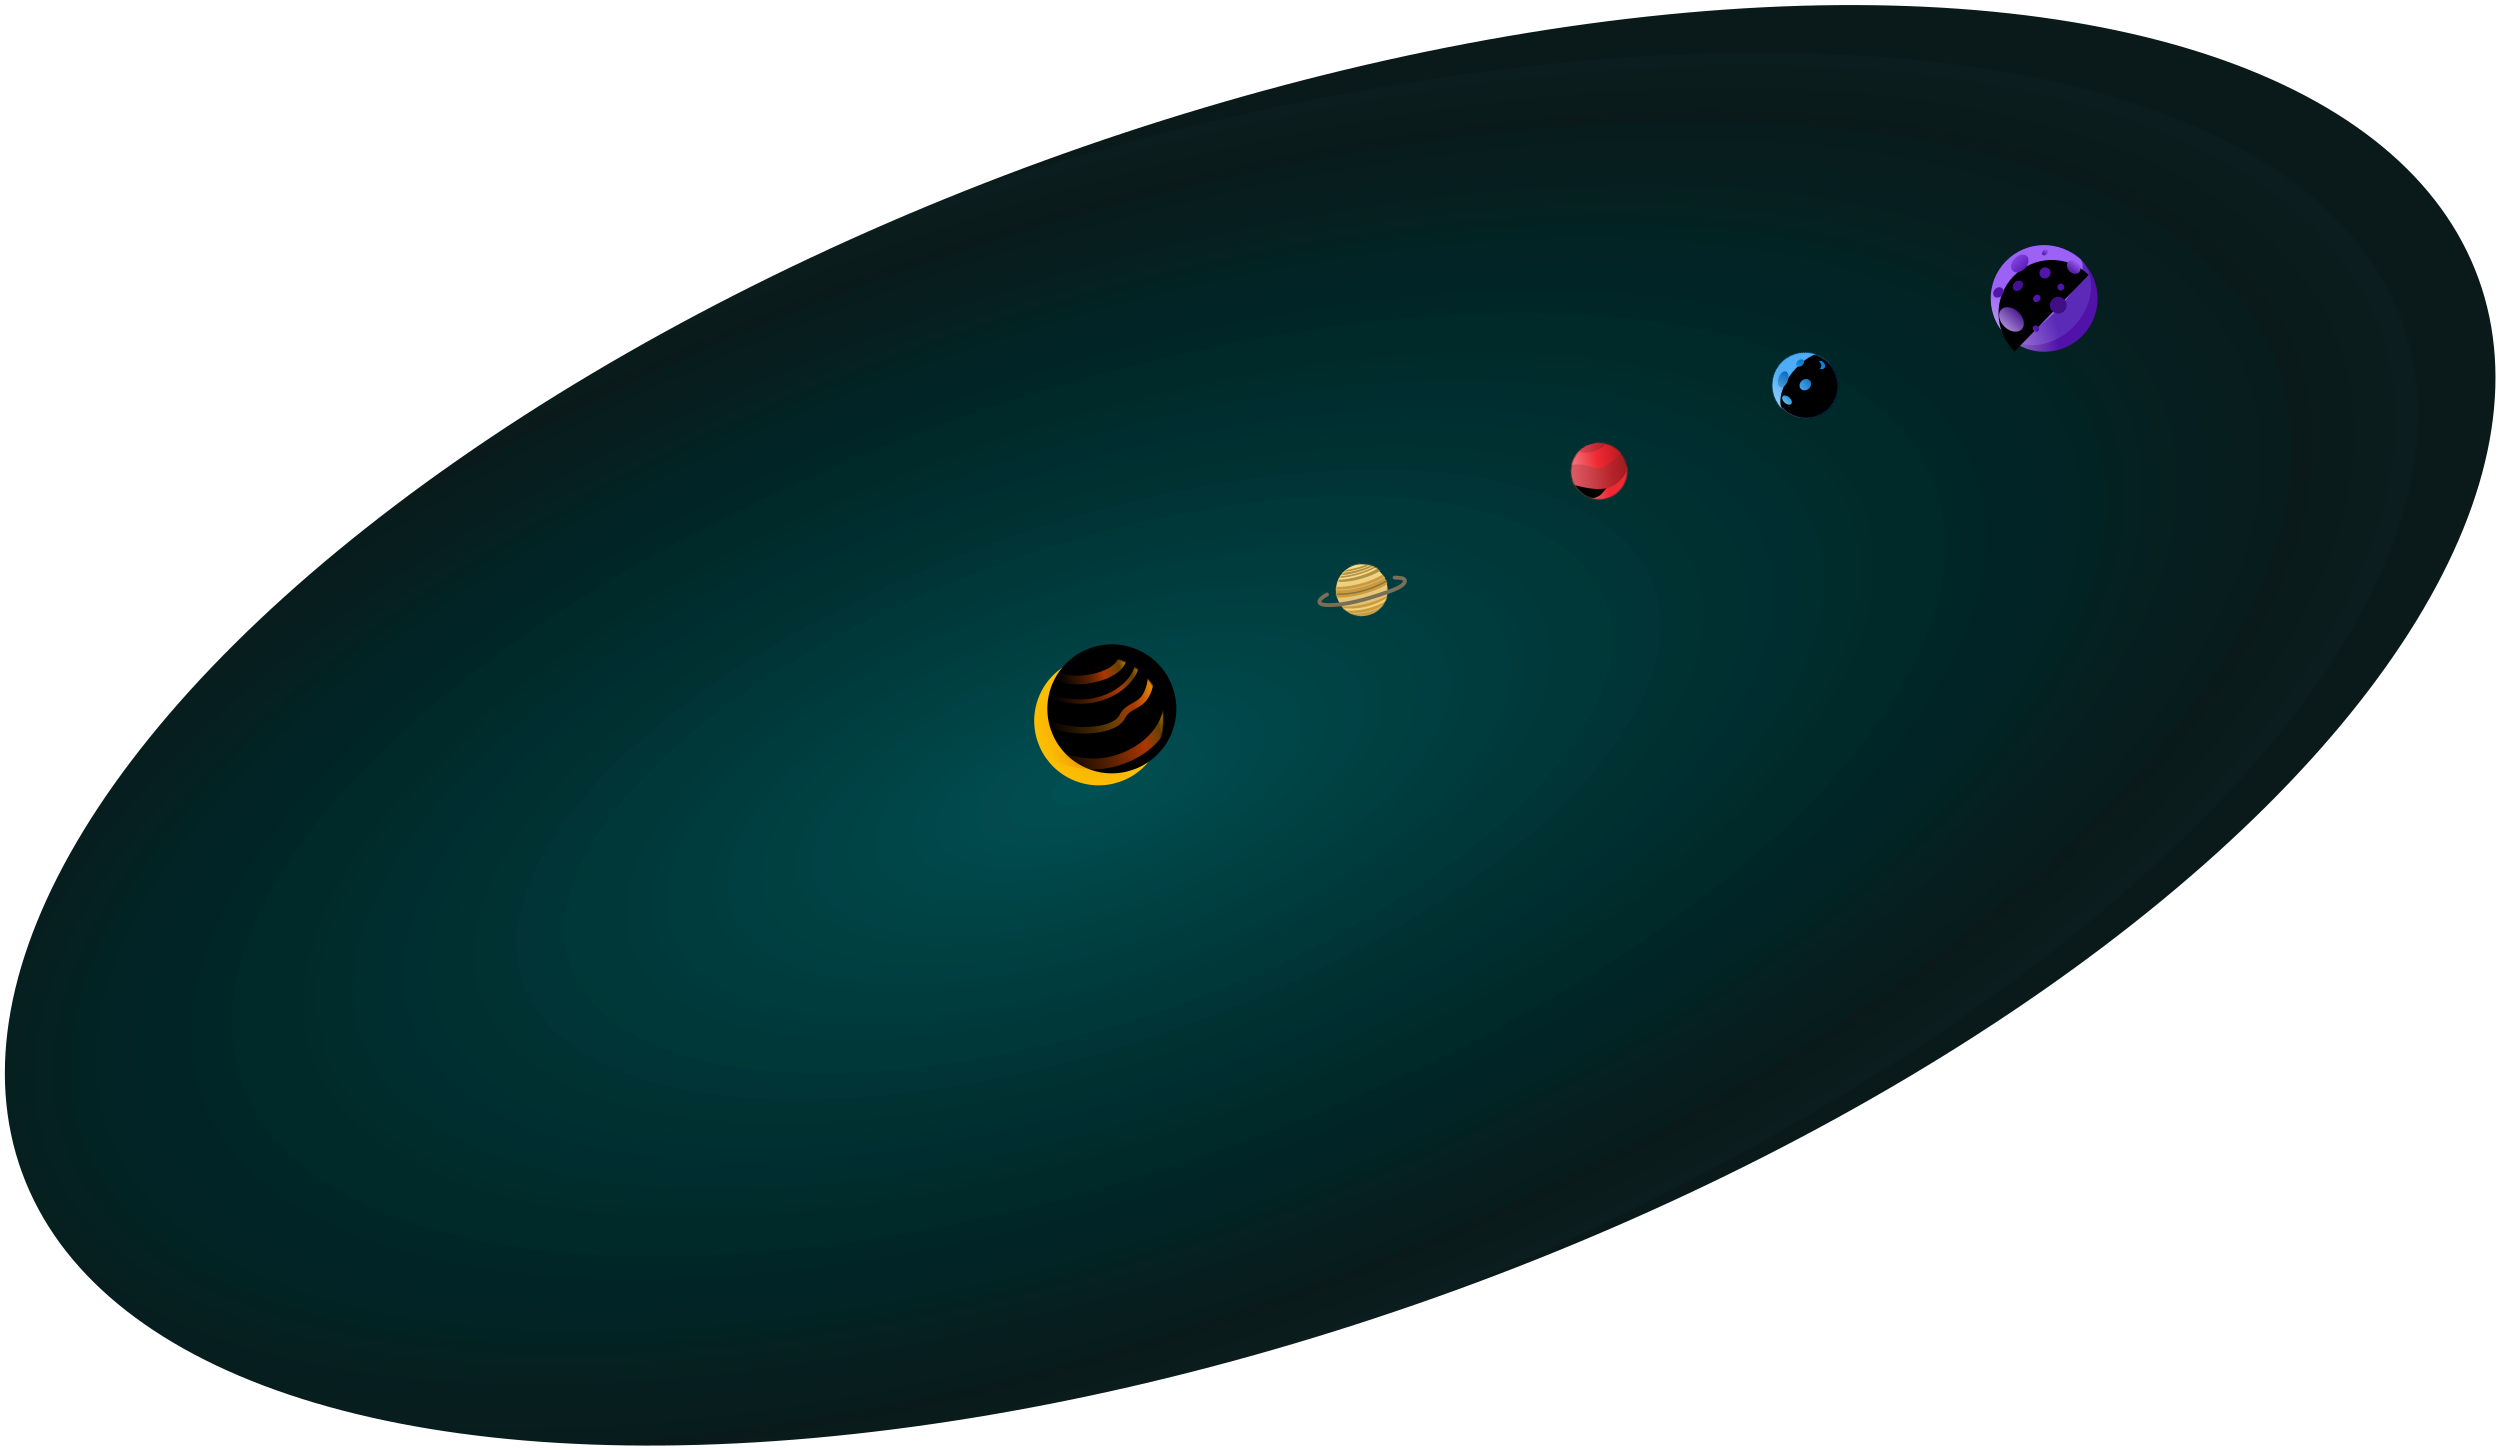 <?xml version="1.0" encoding="UTF-8"?>
<svg width="1884px" height="1093px" viewBox="0 0 1884 1093" version="1.1" xmlns="http://www.w3.org/2000/svg" xmlns:xlink="http://www.w3.org/1999/xlink">
    <!-- Generator: Sketch 59.1 (86144) - https://sketch.com -->
    <title>background-dark</title>
    <desc>Created with Sketch.</desc>
    <defs>
        <radialGradient cx="43.525%" cy="50%" fx="43.525%" fy="50%" r="53.684%" gradientTransform="translate(0.435,0.5),scale(0.461,1),rotate(90.612),scale(1,2.291),translate(-0.435,-0.5)" id="radialGradient-1">
            <stop stop-color="#004F52" offset="0%"></stop>
            <stop stop-color="#004F52" offset="2.597%"></stop>
            <stop stop-color="#004C4F" offset="2.61%"></stop>
            <stop stop-color="#004C4F" offset="5.675%"></stop>
            <stop stop-color="#024A4D" offset="5.746%"></stop>
            <stop stop-color="#024A4D" offset="7.538%"></stop>
            <stop stop-color="#004B4E" offset="7.583%"></stop>
            <stop stop-color="#00494C" offset="8.858%"></stop>
            <stop stop-color="#00484C" offset="8.975%"></stop>
            <stop stop-color="#00474A" offset="12.286%"></stop>
            <stop stop-color="#004648" offset="12.378%"></stop>
            <stop stop-color="#004446" offset="15.75%"></stop>
            <stop stop-color="#004446" offset="16.003%"></stop>
            <stop stop-color="#004144" offset="20.31%"></stop>
            <stop stop-color="#004041" offset="20.46%"></stop>
            <stop stop-color="#003F41" offset="25.17%"></stop>
            <stop stop-color="#003D3E" offset="25.23%"></stop>
            <stop stop-color="#003B3D" offset="29.428%"></stop>
            <stop stop-color="#003A3B" offset="29.525%"></stop>
            <stop stop-color="#00383A" offset="33.148%"></stop>
            <stop stop-color="#003739" offset="33.225%"></stop>
            <stop stop-color="#003737" offset="36.477%"></stop>
            <stop stop-color="#003537" offset="36.576%"></stop>
            <stop stop-color="#003436" offset="39.813%"></stop>
            <stop stop-color="#003233" offset="39.941%"></stop>
            <stop stop-color="#003130" offset="45.765%"></stop>
            <stop stop-color="#002F31" offset="45.915%"></stop>
            <stop stop-color="#002E30" offset="49.576%"></stop>
            <stop stop-color="#002D2D" offset="49.636%"></stop>
            <stop stop-color="#002C2C" offset="52.827%"></stop>
            <stop stop-color="#002B2B" offset="54.667%"></stop>
            <stop stop-color="#002A2A" offset="54.767%"></stop>
            <stop stop-color="#00292A" offset="59.613%"></stop>
            <stop stop-color="#002727" offset="59.845%"></stop>
            <stop stop-color="#012426" offset="65.325%"></stop>
            <stop stop-color="#022426" offset="67.659%"></stop>
            <stop stop-color="#022323" offset="70.771%"></stop>
            <stop stop-color="#042121" offset="71.006%"></stop>
            <stop stop-color="#062020" offset="75.861%"></stop>
            <stop stop-color="#061E1F" offset="75.893%"></stop>
            <stop stop-color="#071D1D" offset="83.668%"></stop>
            <stop stop-color="#0A1A1B" offset="83.923%"></stop>
            <stop stop-color="#0B1D1E" offset="92.534%"></stop>
            <stop stop-color="#0A1A1B" offset="92.798%"></stop>
            <stop stop-color="#0A1A1B" offset="100%"></stop>
        </radialGradient>
        <linearGradient x1="97.57%" y1="-10.3%" x2="68.128%" y2="185.11%" id="linearGradient-2">
            <stop stop-color="#FFE493" offset="0%"></stop>
            <stop stop-color="#BC9949" offset="100%"></stop>
        </linearGradient>
        <circle id="path-3" cx="20.109" cy="19.849" r="19.44"></circle>
        <linearGradient x1="18.086%" y1="50%" x2="36.004%" y2="103.632%" id="linearGradient-5">
            <stop stop-color="#1998FF" offset="0%"></stop>
            <stop stop-color="#C7EFFE" offset="100%"></stop>
        </linearGradient>
        <linearGradient x1="50%" y1="-15.543%" x2="91.324%" y2="38.152%" id="linearGradient-6">
            <stop stop-color="#BCEBFF" offset="0%"></stop>
            <stop stop-color="#0072E7" offset="100%"></stop>
        </linearGradient>
        <ellipse id="path-7" cx="25.113" cy="24.717" rx="24.801" ry="24.47"></ellipse>
        <linearGradient x1="62.415%" y1="-40.304%" x2="75.019%" y2="50%" id="linearGradient-9">
            <stop stop-color="#E6F8FF" offset="0%"></stop>
            <stop stop-color="#1998FF" offset="100%"></stop>
        </linearGradient>
        <linearGradient x1="63.182%" y1="-13.416%" x2="57.758%" y2="44.912%" id="linearGradient-10">
            <stop stop-color="#C9EAF9" offset="0%"></stop>
            <stop stop-color="#4EACF9" offset="100%"></stop>
        </linearGradient>
        <path d="M11.707,52.724 C23.395,52.724 33.597,41.509 33.597,23.175 C33.597,4.841 22.69,-9.821 11.002,-9.821 C-0.686,-9.821 -9.391,5.176 -9.391,23.51 C-9.391,41.845 0.019,52.724 11.707,52.724 Z" id="path-11"></path>
        <filter x="-32.6%" y="-22.4%" width="165.1%" height="144.8%" filterUnits="objectBoundingBox" id="filter-12">
            <feGaussianBlur stdDeviation="4" in="SourceAlpha" result="shadowBlurInner1"></feGaussianBlur>
            <feOffset dx="20" dy="8" in="shadowBlurInner1" result="shadowOffsetInner1"></feOffset>
            <feComposite in="shadowOffsetInner1" in2="SourceAlpha" operator="arithmetic" k2="-1" k3="1" result="shadowInnerInner1"></feComposite>
            <feColorMatrix values="0 0 0 0 0   0 0 0 0 0   0 0 0 0 0  0 0 0 0.054 0" type="matrix" in="shadowInnerInner1"></feColorMatrix>
        </filter>
        <linearGradient x1="50%" y1="-75.768%" x2="61.614%" y2="129.077%" id="linearGradient-13">
            <stop stop-color="#71C9FF" offset="0%"></stop>
            <stop stop-color="#0369BC" offset="100%"></stop>
        </linearGradient>
        <linearGradient x1="97.721%" y1="0%" x2="-18.38%" y2="238.895%" id="linearGradient-14">
            <stop stop-color="#076BBD" offset="0%"></stop>
            <stop stop-color="#53BCFB" offset="100%"></stop>
        </linearGradient>
        <linearGradient x1="33.241%" y1="-124.446%" x2="54.459%" y2="110.885%" id="linearGradient-15">
            <stop stop-color="#97D5FA" offset="0%"></stop>
            <stop stop-color="#0167B9" offset="100%"></stop>
        </linearGradient>
        <linearGradient x1="-28.488%" y1="50%" x2="246.43%" y2="50%" id="linearGradient-16">
            <stop stop-color="#1792DC" offset="0%"></stop>
            <stop stop-color="#B3E4F6" offset="100%"></stop>
        </linearGradient>
        <linearGradient x1="217.726%" y1="0%" x2="4.195%" y2="50%" id="linearGradient-17">
            <stop stop-color="#06B2F3" offset="0%"></stop>
            <stop stop-color="#0680E3" offset="100%"></stop>
        </linearGradient>
        <ellipse id="path-18" cx="22.117" cy="43.985" rx="2.645" ry="3.307"></ellipse>
        <filter x="-37.8%" y="-30.2%" width="175.6%" height="160.5%" filterUnits="objectBoundingBox" id="filter-19">
            <feGaussianBlur stdDeviation="1" in="SourceAlpha" result="shadowBlurInner1"></feGaussianBlur>
            <feOffset dx="2" dy="-2" in="shadowBlurInner1" result="shadowOffsetInner1"></feOffset>
            <feComposite in="shadowOffsetInner1" in2="SourceAlpha" operator="arithmetic" k2="-1" k3="1" result="shadowInnerInner1"></feComposite>
            <feColorMatrix values="0 0 0 0 0   0 0 0 0 0   0 0 0 0 0  0 0 0 0.134 0" type="matrix" in="shadowInnerInner1"></feColorMatrix>
        </filter>
        <ellipse id="path-20" cx="21.116" cy="21.118" rx="21.083" ry="21.113"></ellipse>
        <linearGradient x1="94.655%" y1="55.111%" x2="-23.961%" y2="52.671%" id="linearGradient-22">
            <stop stop-color="#EF828C" offset="0%"></stop>
            <stop stop-color="#EF2933" offset="42.304%"></stop>
            <stop stop-color="#EF2933" offset="100%"></stop>
            <stop stop-color="#EF2933" offset="100%"></stop>
        </linearGradient>
        <linearGradient x1="116.243%" y1="43.83%" x2="-17.06%" y2="62.481%" id="linearGradient-23">
            <stop stop-color="#F47B85" offset="0%"></stop>
            <stop stop-color="#B52229" offset="47.357%"></stop>
            <stop stop-color="#420B0E" offset="100%"></stop>
        </linearGradient>
        <path d="M-0.976,23.088 C4.043,25.727 8.072,27.723 12.941,31.227 C19.916,36.248 31.034,32.521 46.294,20.046 L42.047,-0.645 L1.1,-2.386 C-4.893,12.119 -5.585,20.611 -0.976,23.088 Z" id="path-24"></path>
        <filter x="-15.9%" y="-22.4%" width="131.8%" height="144.7%" filterUnits="objectBoundingBox" id="filter-25">
            <feGaussianBlur stdDeviation="3" in="SourceAlpha" result="shadowBlurInner1"></feGaussianBlur>
            <feOffset dx="10" dy="6" in="shadowBlurInner1" result="shadowOffsetInner1"></feOffset>
            <feComposite in="shadowOffsetInner1" in2="SourceAlpha" operator="arithmetic" k2="-1" k3="1" result="shadowInnerInner1"></feComposite>
            <feColorMatrix values="0 0 0 0 0   0 0 0 0 0   0 0 0 0 0  0 0 0 0.13 0" type="matrix" in="shadowInnerInner1"></feColorMatrix>
        </filter>
        <linearGradient x1="116.243%" y1="46.142%" x2="-61.761%" y2="60.316%" id="linearGradient-26">
            <stop stop-color="#F47B85" offset="0%"></stop>
            <stop stop-color="#B52229" offset="47.357%"></stop>
            <stop stop-color="#420B0E" offset="100%"></stop>
        </linearGradient>
        <linearGradient x1="95.562%" y1="45.815%" x2="-27.65%" y2="52.382%" id="linearGradient-27">
            <stop stop-color="#F78590" offset="0%"></stop>
            <stop stop-color="#EF2933" offset="40.395%"></stop>
            <stop stop-color="#900C13" offset="100%"></stop>
        </linearGradient>
        <linearGradient x1="90.278%" y1="46.515%" x2="-60.958%" y2="55.243%" id="linearGradient-28">
            <stop stop-color="#DB4753" offset="0%"></stop>
            <stop stop-color="#B6232A" offset="46.383%"></stop>
            <stop stop-color="#430608" offset="100%"></stop>
        </linearGradient>
        <linearGradient x1="10.107%" y1="71.934%" x2="58.119%" y2="134.648%" id="linearGradient-29">
            <stop stop-color="#5012A8" offset="0%"></stop>
            <stop stop-color="#CBBCD6" offset="100%"></stop>
        </linearGradient>
        <linearGradient x1="30.935%" y1="54.808%" x2="53.514%" y2="116.491%" id="linearGradient-30">
            <stop stop-color="#5B2BB8" offset="0%"></stop>
            <stop stop-color="#BF9AEA" offset="100%"></stop>
        </linearGradient>
        <linearGradient x1="52.493%" y1="142.262%" x2="44.373%" y2="70.614%" id="linearGradient-31">
            <stop stop-color="#D2C5E6" offset="0%"></stop>
            <stop stop-color="#9B62F5" offset="100%"></stop>
        </linearGradient>
        <linearGradient x1="51.909%" y1="27.18%" x2="58.15%" y2="-47.425%" id="linearGradient-32">
            <stop stop-color="#9B62F5" offset="0%"></stop>
            <stop stop-color="#E8E8E8" offset="100%"></stop>
        </linearGradient>
        <path d="M40.014,-1.59161573e-12 C17.915,-1.59161573e-12 -1.8189894e-12,17.954 -1.8189894e-12,40.102 C-1.8189894e-12,62.25 17.915,80.204 40.014,80.204 L40.014,80.204" id="path-33"></path>
        <filter x="-22.5%" y="-11.2%" width="145.0%" height="122.4%" filterUnits="objectBoundingBox" id="filter-35">
            <feGaussianBlur stdDeviation="3" in="SourceAlpha" result="shadowBlurInner1"></feGaussianBlur>
            <feOffset dx="12" dy="-4" in="shadowBlurInner1" result="shadowOffsetInner1"></feOffset>
            <feComposite in="shadowOffsetInner1" in2="SourceAlpha" operator="arithmetic" k2="-1" k3="1" result="shadowInnerInner1"></feComposite>
            <feColorMatrix values="0 0 0 0 0   0 0 0 0 0   0 0 0 0 0  0 0 0 0.028 0" type="matrix" in="shadowInnerInner1"></feColorMatrix>
        </filter>
        <linearGradient x1="177.088%" y1="43.718%" x2="0%" y2="43.718%" id="linearGradient-36">
            <stop stop-color="#9960F3" offset="0%"></stop>
            <stop stop-color="#5F1DBC" offset="100%"></stop>
        </linearGradient>
        <linearGradient x1="61.594%" y1="-16.635%" x2="61.594%" y2="152.794%" id="linearGradient-37">
            <stop stop-color="#400E85" offset="0%"></stop>
            <stop stop-color="#D3BBFA" offset="100%"></stop>
        </linearGradient>
        <linearGradient x1="62.448%" y1="-3.859%" x2="50%" y2="80.2%" id="linearGradient-38">
            <stop stop-color="#9960F3" offset="0%"></stop>
            <stop stop-color="#5F24B2" offset="100%"></stop>
        </linearGradient>
        <linearGradient x1="50%" y1="50%" x2="68.487%" y2="103.299%" id="linearGradient-39">
            <stop stop-color="#5414AF" offset="0%"></stop>
            <stop stop-color="#7421BC" offset="100%"></stop>
        </linearGradient>
        <linearGradient x1="56.383%" y1="-11.935%" x2="50%" y2="100%" id="linearGradient-40">
            <stop stop-color="#9960F3" offset="0%"></stop>
            <stop stop-color="#5115A7" offset="100%"></stop>
        </linearGradient>
        <radialGradient cx="59.277%" cy="45.857%" fx="59.277%" fy="45.857%" r="60.024%" gradientTransform="translate(0.593,0.459),rotate(156.874),scale(1,1.206),translate(-0.593,-0.459)" id="radialGradient-41">
            <stop stop-color="#EFA207" offset="0.013%"></stop>
            <stop stop-color="#FFC201" offset="72.598%"></stop>
            <stop stop-color="#FFD758" offset="100%"></stop>
        </radialGradient>
        <circle id="path-42" cx="61.328" cy="61.627" r="48.6"></circle>
        <filter x="-14.4%" y="-14.4%" width="128.8%" height="128.8%" filterUnits="objectBoundingBox" id="filter-44">
            <feGaussianBlur stdDeviation="8" in="SourceAlpha" result="shadowBlurInner1"></feGaussianBlur>
            <feOffset dx="-12" dy="6" in="shadowBlurInner1" result="shadowOffsetInner1"></feOffset>
            <feComposite in="shadowOffsetInner1" in2="SourceAlpha" operator="arithmetic" k2="-1" k3="1" result="shadowInnerInner1"></feComposite>
            <feColorMatrix values="0 0 0 0 0   0 0 0 0 0   0 0 0 0 0  0 0 0 0.097 0" type="matrix" in="shadowInnerInner1"></feColorMatrix>
        </filter>
        <linearGradient x1="90.442%" y1="69.71%" x2="-6.643%" y2="50.588%" id="linearGradient-45">
            <stop stop-color="#A74E00" stop-opacity="0" offset="0%"></stop>
            <stop stop-color="#CE4B02" stop-opacity="0.459" offset="44.213%"></stop>
            <stop stop-color="#E74803" stop-opacity="0.747" offset="62.41%"></stop>
            <stop stop-color="#D17D02" stop-opacity="0.499" offset="84.593%"></stop>
            <stop stop-color="#FCAD04" offset="99.966%"></stop>
        </linearGradient>
        <linearGradient x1="86.579%" y1="68.679%" x2="-4.262%" y2="48.775%" id="linearGradient-46">
            <stop stop-color="#A74E00" stop-opacity="0" offset="0%"></stop>
            <stop stop-color="#D17D02" stop-opacity="0.499" offset="53.607%"></stop>
            <stop stop-color="#E74803" stop-opacity="0.747" offset="74.679%"></stop>
            <stop stop-color="#FCAD04" offset="99.966%"></stop>
        </linearGradient>
        <linearGradient x1="73.2%" y1="62.633%" x2="-3.863%" y2="47.311%" id="linearGradient-47">
            <stop stop-color="#A74E00" stop-opacity="0" offset="0%"></stop>
            <stop stop-color="#E74803" stop-opacity="0.747" offset="67.027%"></stop>
            <stop stop-color="#D17D02" stop-opacity="0.499" offset="84.293%"></stop>
            <stop stop-color="#FCAD04" offset="99.966%"></stop>
        </linearGradient>
        <linearGradient x1="80.972%" y1="77.742%" x2="0.083%" y2="52.725%" id="linearGradient-48">
            <stop stop-color="#A74E00" stop-opacity="0" offset="0%"></stop>
            <stop stop-color="#E74803" stop-opacity="0.747" offset="71.987%"></stop>
            <stop stop-color="#D17D02" stop-opacity="0.499" offset="87.001%"></stop>
            <stop stop-color="#FCAD04" offset="99.966%"></stop>
        </linearGradient>
    </defs>
    <g id="final" stroke="none" stroke-width="1" fill="none" fill-rule="evenodd">
        <g id="background-dark" transform="translate(-141, -218)">
            <ellipse id="onlybg" stroke="#FFFFFF" stroke-width="3" fill="url(#radialGradient-1)" transform="translate(1083.13, 764.603) rotate(-20) translate(-1083.13, -764.603) " cx="1083.13" cy="764.603" rx="986.5" ry="454.5"></ellipse>
            <g id="galaxy" transform="translate(1364, 586) rotate(3) translate(-1364, -586) translate(917, 328)">
                <g id="saturn" transform="translate(254.47, 345.051) rotate(-17) translate(-254.47, -345.051) translate(234.47, 325.051)">
                    <mask id="mask-4" fill="white">
                        <use xlink:href="#path-3"></use>
                    </mask>
                    <use id="Mask" fill="url(#linearGradient-2)" xlink:href="#path-3"></use>
                    <ellipse id="Oval" stroke="#CC9A3A" stroke-width="8.1" mask="url(#mask-4)" cx="18.953" cy="4.371" rx="34.83" ry="14.58"></ellipse>
                    <ellipse id="Oval" stroke="#CC9A3A" stroke-width="8.91" mask="url(#mask-4)" cx="20.573" cy="12.471" rx="41.31" ry="22.68"></ellipse>
                    <ellipse id="Oval" stroke="#B29343" stroke-width="8.91" mask="url(#mask-4)" transform="translate(21.665, 1.343) rotate(-2) translate(-21.665, -1.343) " cx="21.665" cy="1.343" rx="20.25" ry="5.67"></ellipse>
                    <ellipse id="Oval" stroke="#F7DB8A" stroke-width="0.5" mask="url(#mask-4)" cx="19.446" cy="-1.46" rx="20.25" ry="5.67"></ellipse>
                    <ellipse id="Oval" stroke="#F7DB8A" stroke-width="0.648" mask="url(#mask-4)" transform="translate(20.192, 0.706) rotate(-2) translate(-20.192, -0.706) " cx="20.192" cy="0.706" rx="20.25" ry="5.67"></ellipse>
                    <ellipse id="Oval" stroke="#F7DB8A" stroke-width="1.296" mask="url(#mask-4)" transform="translate(20.128, 2.901) rotate(-2) translate(-20.128, -2.901) " cx="20.128" cy="2.901" rx="21.06" ry="5.67"></ellipse>
                    <ellipse id="Oval" stroke="#D2BD82" stroke-width="0.648" mask="url(#mask-4)" transform="translate(21.383, 6.801) rotate(-2) translate(-21.383, -6.801) " cx="21.383" cy="6.801" rx="29.16" ry="10.53"></ellipse>
                    <ellipse id="Oval" stroke="#F1D179" stroke-width="1.62" mask="url(#mask-4)" transform="translate(21.383, 14.901) rotate(-1) translate(-21.383, -14.901) " cx="21.383" cy="14.901" rx="32.4" ry="18.63"></ellipse>
                    <ellipse id="Oval" stroke="#D2BD82" stroke-width="0.648" mask="url(#mask-4)" transform="translate(21.383, 18.141) rotate(-1) translate(-21.383, -18.141) " cx="21.383" cy="18.141" rx="29.16" ry="18.63"></ellipse>
                    <ellipse id="Oval" stroke="#877544" stroke-width="1.134" mask="url(#mask-4)" transform="translate(21.383, 10.041) rotate(-2) translate(-21.383, -10.041) " cx="21.383" cy="10.041" rx="29.16" ry="10.53"></ellipse>
                </g>
                <path d="M228.95,340.75 C224.462,341.791 221.821,343.217 221.836,344.902 C221.867,348.59 237.807,351.961 254.735,352.084 C262.252,352.139 271.793,351.825 278.079,351.186 C285.949,350.385 288.273,348.502 288.256,346.453 C288.244,345.108 285.591,343.754 281.404,342.571" id="orbit" stroke="#786F56" stroke-width="2.916" stroke-linecap="round" transform="translate(255.046, 346.42) rotate(-19) translate(-255.046, -346.42) "></path>
                <g id="blue-planet" transform="translate(580.515, 173.255) scale(1, -1) rotate(-43) translate(-580.515, -173.255) translate(555.515, 148.255)">
                    <mask id="mask-8" fill="white">
                        <use xlink:href="#path-7"></use>
                    </mask>
                    <use id="Oval" fill="url(#linearGradient-6)" xlink:href="#path-7"></use>
                    <ellipse id="Oval" fill="url(#linearGradient-9)" mask="url(#mask-8)" cx="19.492" cy="24.717" rx="23.147" ry="25.793"></ellipse>
                    <g id="Oval" mask="url(#mask-8)">
                        <use fill="url(#linearGradient-10)" fill-rule="evenodd" xlink:href="#path-11"></use>
                        <use fill="black" fill-opacity="1" filter="url(#filter-12)" xlink:href="#path-11"></use>
                    </g>
                    <ellipse id="Oval" fill="url(#linearGradient-13)" mask="url(#mask-8)" transform="translate(24.47, 25.131) rotate(-2) translate(-24.47, -25.131) " cx="24.47" cy="25.131" rx="3.968" ry="4.629"></ellipse>
                    <ellipse id="Oval" fill="url(#linearGradient-14)" mask="url(#mask-8)" transform="translate(9.992, 33.628) rotate(174) translate(-9.992, -33.628) " cx="9.992" cy="33.628" rx="2.315" ry="3.307"></ellipse>
                    <ellipse id="Oval" fill="url(#linearGradient-15)" mask="url(#mask-8)" transform="translate(9.95, 15.895) rotate(27) translate(-9.95, -15.895) " cx="9.95" cy="15.895" rx="3.637" ry="6.283"></ellipse>
                    <ellipse id="Oval" fill="url(#linearGradient-16)" mask="url(#mask-8)" transform="translate(23.234, 7.141) rotate(275) translate(-23.234, -7.141) " cx="23.234" cy="7.141" rx="2.645" ry="4.299"></ellipse>
                    <g id="Oval" mask="url(#mask-8)" transform="translate(22.117, 43.985) rotate(-93) translate(-22.117, -43.985) ">
                        <use fill="url(#linearGradient-17)" fill-rule="evenodd" xlink:href="#path-18"></use>
                        <use fill="black" fill-opacity="1" filter="url(#filter-19)" xlink:href="#path-18"></use>
                    </g>
                </g>
                <g id="red-planet" transform="translate(428.262, 246.63) scale(-1, 1) rotate(19) translate(-428.262, -246.63) translate(406.762, 225.13)">
                    <mask id="mask-21" fill="white">
                        <use xlink:href="#path-20"></use>
                    </mask>
                    <use id="Mask" fill-opacity="0" fill="#FFFFFF" xlink:href="#path-20"></use>
                    <path d="M-2.026,22.281 C10.882,26.425 18.611,28.496 21.159,28.496 C27.863,28.496 35.559,26.032 44.247,21.105 L42.712,39.06 L22.531,44.142 L0.743,39.803 L-2.026,22.281 Z" id="Path-13" fill="url(#linearGradient-22)" mask="url(#mask-21)"></path>
                    <g id="Path-14" mask="url(#mask-21)">
                        <use fill="url(#linearGradient-23)" fill-rule="evenodd" xlink:href="#path-24"></use>
                        <use fill="black" fill-opacity="1" filter="url(#filter-25)" xlink:href="#path-24"></use>
                    </g>
                    <path d="M-7.402,3.145 L46.058,3.145 L48.839,23.154 C35.046,31.373 24.481,35.239 17.144,34.75 C9.807,34.262 3.1,29.652 -2.979,20.918 L-7.402,3.145 Z" id="Rectangle" fill="url(#linearGradient-26)" mask="url(#mask-21)" transform="translate(20.719, 18.968) rotate(-4) translate(-20.719, -18.968) "></path>
                    <path d="M5.108,-0.165 L40.043,-1.756 L45.172,10.256 C40.169,10.22 35.544,11.179 31.297,13.131 C24.928,16.06 25.375,17.618 19.9,18.789 C16.251,19.569 8.95,16.74 -2.003,10.3 L5.108,-0.165 Z" id="Path-12" fill="url(#linearGradient-27)" mask="url(#mask-21)"></path>
                    <path d="M8.529,0.773 C11.74,3.932 16.056,5.512 21.477,5.513 C26.477,5.512 30.611,4.073 33.878,1.196 L21.457,-2.696 L8.529,0.773 Z" id="Path-10" fill="url(#linearGradient-28)" mask="url(#mask-21)"></path>
                </g>
                <g id="purple-planet" transform="translate(755.69, 98.371) scale(1, -1) rotate(139) translate(-755.69, -98.371) translate(714.19, 57.371)">
                    <ellipse id="Oval" fill="url(#linearGradient-29)" cx="40.517" cy="40.465" rx="40.014" ry="40.102"></ellipse>
                    <ellipse id="Oval" fill="url(#linearGradient-30)" cx="42.324" cy="40.202" rx="32.256" ry="40.102"></ellipse>
                    <path d="M41.929,80.582 C50.133,80.582 57.42,62.611 57.42,40.441 C57.42,18.272 50.133,0.301 41.929,0.301 C33.724,0.301 27.71,18.272 27.71,40.441 C27.71,62.611 33.724,80.582 41.929,80.582 Z" id="Oval" fill="url(#linearGradient-31)"></path>
                    <g id="Path-9" transform="translate(41.015, 0.459)">
                        <mask id="mask-34" fill="white">
                            <use xlink:href="#path-33"></use>
                        </mask>
                        <g id="Mask" transform="translate(20.007, 40.102) rotate(180) translate(-20.007, -40.102) ">
                            <use fill="url(#linearGradient-32)" fill-rule="evenodd" xlink:href="#path-33"></use>
                            <use fill="black" fill-opacity="1" filter="url(#filter-35)" xlink:href="#path-33"></use>
                        </g>
                    </g>
                    <ellipse id="Oval" fill="url(#linearGradient-36)" cx="72.314" cy="34.301" rx="5.373" ry="7.7"></ellipse>
                    <ellipse id="Oval" fill="url(#linearGradient-37)" cx="47.514" cy="69.001" rx="10.746" ry="7.586"></ellipse>
                    <circle id="Oval" fill="#400F84" cx="29.592" cy="36.792" r="6.321"></circle>
                    <ellipse id="Oval" fill="url(#linearGradient-38)" cx="41.204" cy="8.034" rx="5.694" ry="4.425"></ellipse>
                    <ellipse id="Oval" fill="#5115A7" cx="53.677" cy="26.229" rx="4.109" ry="4.278"></ellipse>
                    <ellipse id="Oval" fill="#5115A7" cx="44.808" cy="44.368" rx="2.529" ry="3.08"></ellipse>
                    <ellipse id="Oval" fill="url(#linearGradient-39)" cx="29.39" cy="61.164" rx="2.562" ry="2.212"></ellipse>
                    <ellipse id="Oval" fill="url(#linearGradient-40)" cx="64.436" cy="15.129" rx="1.896" ry="2.567"></ellipse>
                    <ellipse id="Oval" fill="#5115A7" cx="37.676" cy="25.643" rx="2.562" ry="2.567"></ellipse>
                    <ellipse id="Oval" fill="#5115A7" cx="68.755" cy="61.214" rx="3.477" ry="4.278"></ellipse>
                    <ellipse id="Oval" fill="#461093" cx="61.623" cy="47.413" rx="3.477" ry="4.278"></ellipse>
                </g>
                <g id="yellow-planet" transform="translate(61.52, 453.54) scale(-1, 1) translate(-61.52, -453.54) translate(0.02, 392.04)">
                    <mask id="mask-43" fill="white">
                        <use xlink:href="#path-42"></use>
                    </mask>
                    <g id="Oval" transform="translate(61.328, 61.627) rotate(72) translate(-61.328, -61.627) ">
                        <use fill="url(#radialGradient-41)" fill-rule="evenodd" xlink:href="#path-42"></use>
                        <use fill="black" fill-opacity="1" filter="url(#filter-44)" xlink:href="#path-42"></use>
                    </g>
                    <path d="M79.117,31.737 C93.677,32.5 102.614,26.587 102.614,16.746 C102.614,6.904 91.214,-5.666 76.899,-5.666 C62.583,-5.666 44.882,3.987 45.991,13.778 C47.1,23.57 64.557,30.973 79.117,31.737 Z" id="Oval" stroke="url(#linearGradient-45)" stroke-width="6.48" mask="url(#mask-43)"></path>
                    <path d="M82.02,69.2 C104.839,67.151 119.222,58.669 119.222,40.327 C119.222,21.986 95.039,0.317 66.856,0.317 C38.673,0.317 26.493,-3.963 26.493,14.379 C26.493,18.862 21.131,23.831 25.306,37.028 C29.481,50.224 39.357,47.497 43.702,57.458 C48.047,67.419 68.902,70.378 82.02,69.2 Z" id="Oval" stroke="url(#linearGradient-46)" stroke-width="4.86" mask="url(#mask-43)"></path>
                    <path d="M79.887,47.999 C104.238,47.653 128.35,34.451 128.35,19.688 C128.35,4.925 107.317,-7.042 81.37,-7.042 C55.424,-7.042 31.94,3.309 34.412,18.038 C36.885,32.768 55.535,48.345 79.887,47.999 Z" id="Oval" stroke="url(#linearGradient-47)" stroke-width="3.24" mask="url(#mask-43)"></path>
                    <path d="M66.104,94.321 C92.073,94.06 117.018,82.39 120.077,54.972 C123.136,27.555 90.414,4.919 62.678,4.919 C34.942,4.919 10.4,11.913 8.789,42.651 C7.178,73.389 40.134,94.582 66.104,94.321 Z" id="Oval" stroke="url(#linearGradient-48)" stroke-width="8.1" mask="url(#mask-43)"></path>
                </g>
            </g>
        </g>
    </g>
</svg>